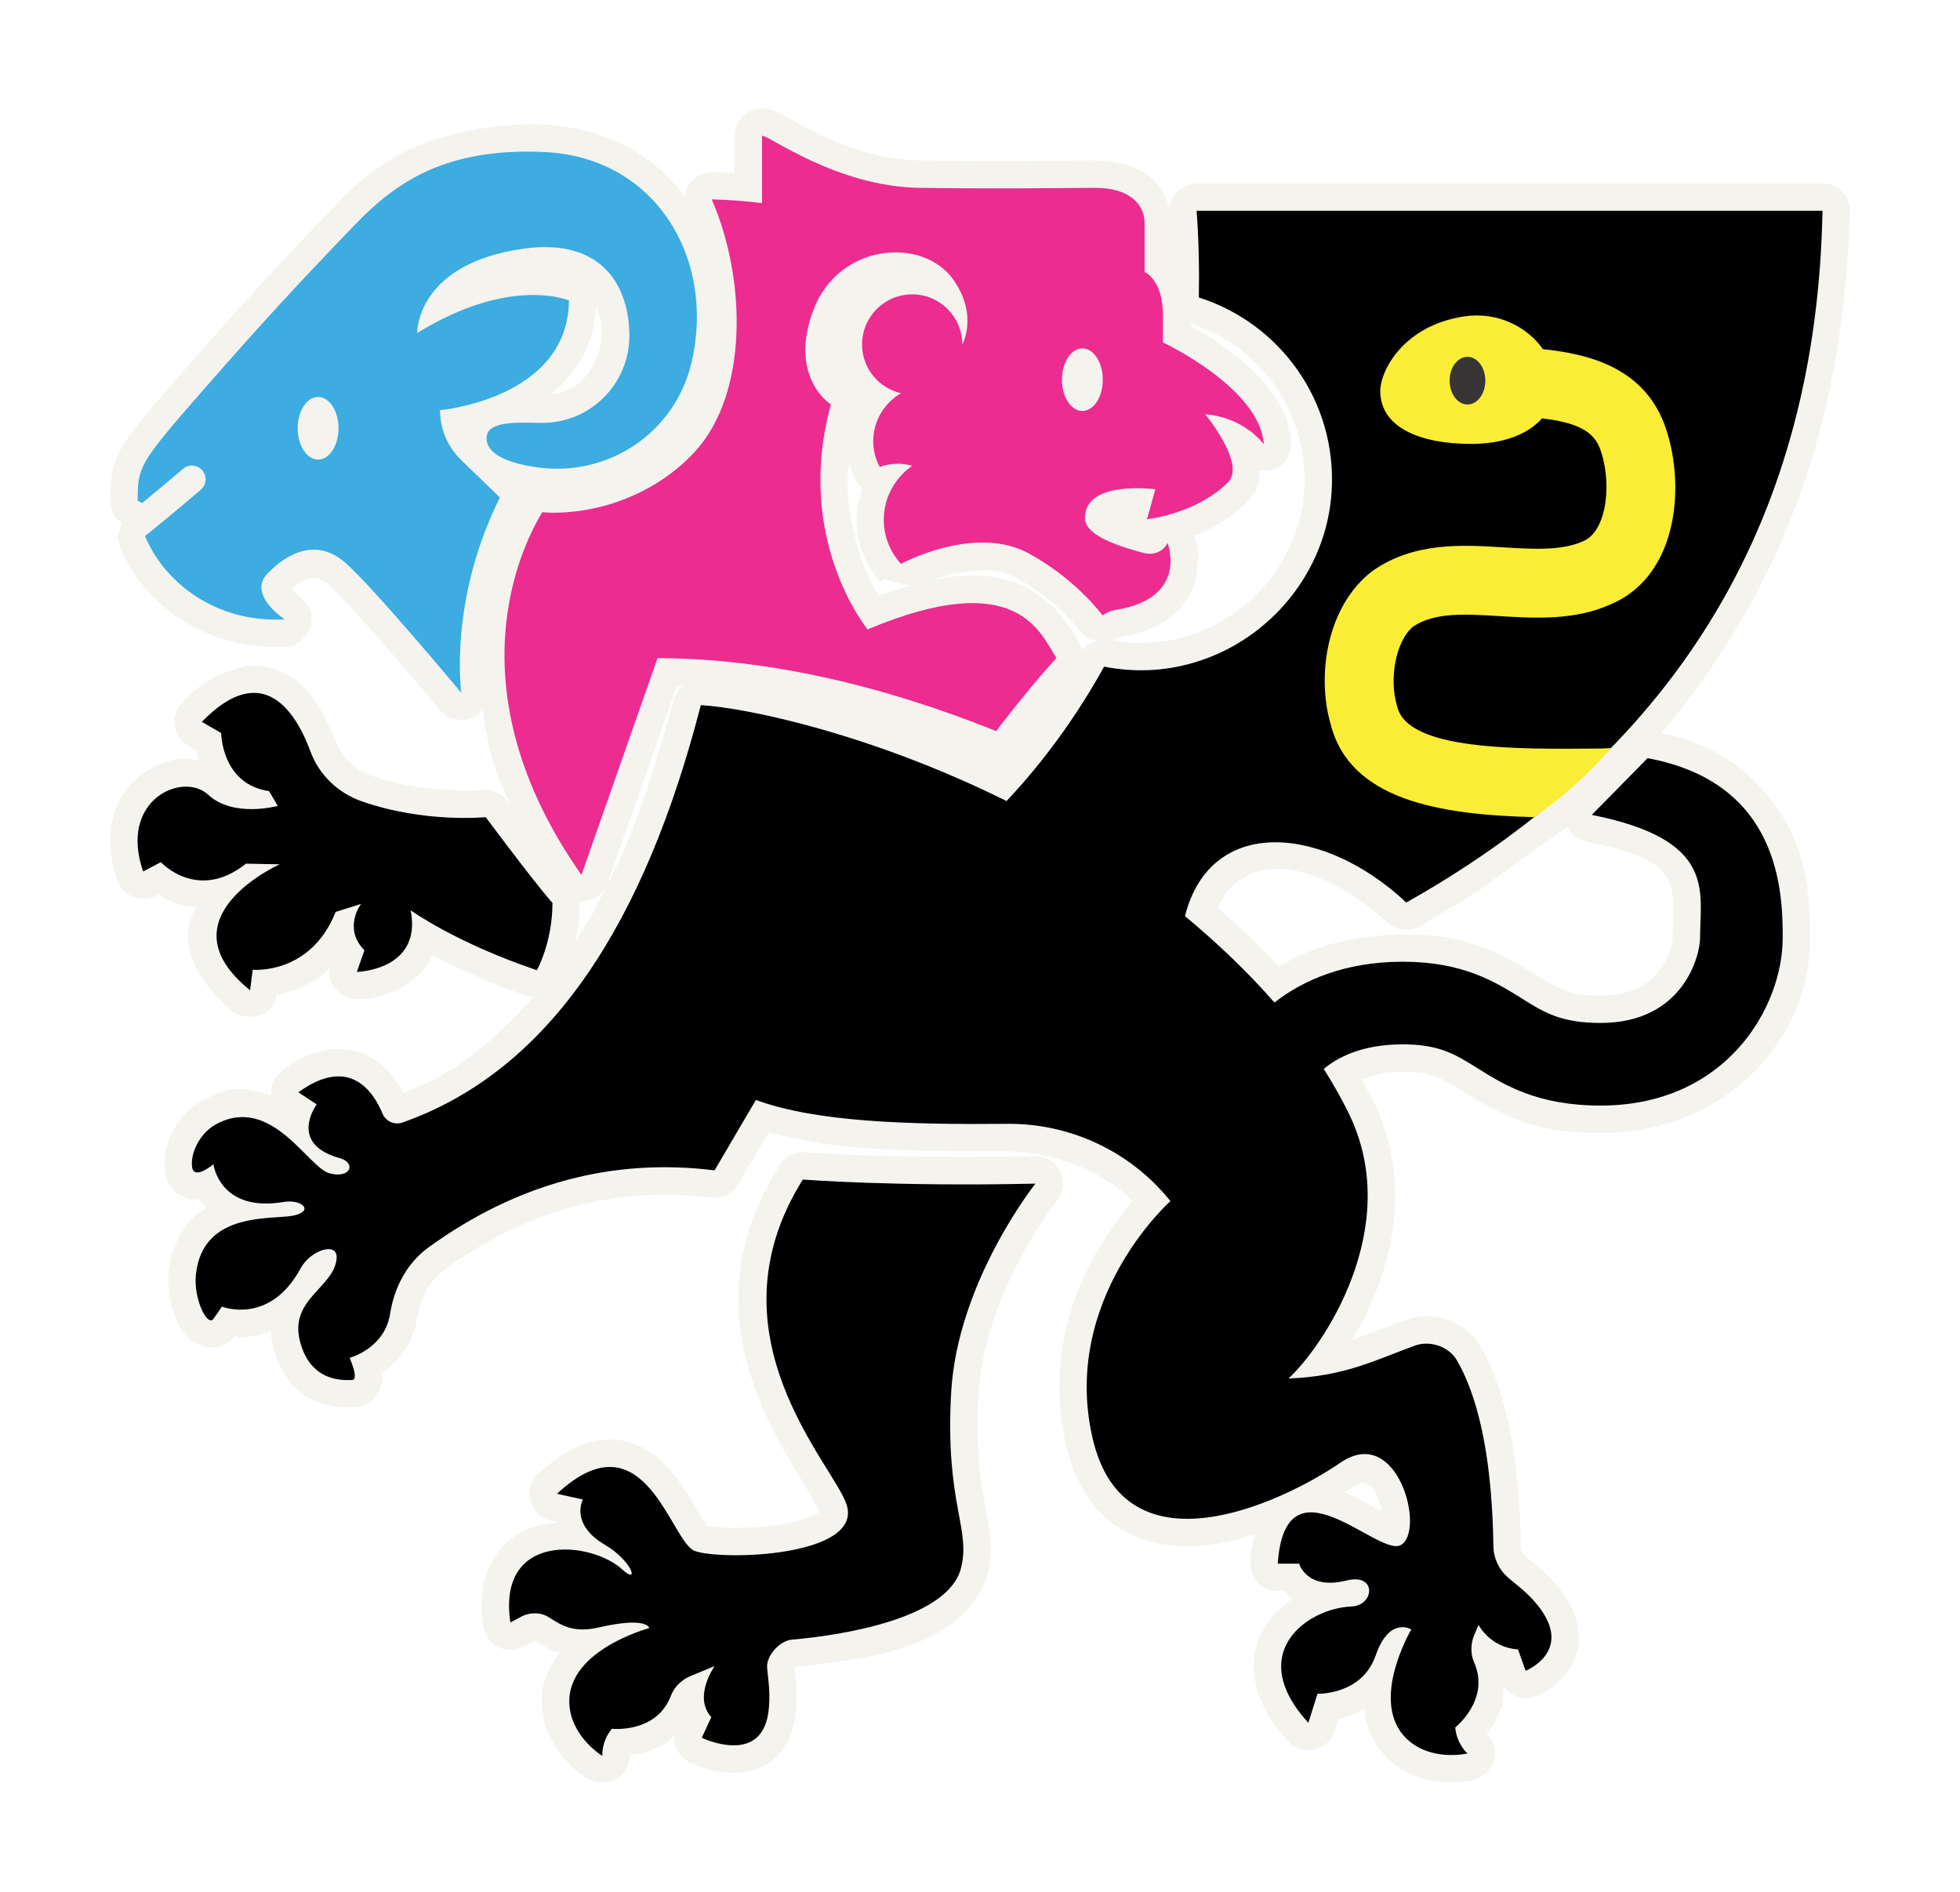<svg height="138" viewBox="0 0 143 138" width="143" xmlns="http://www.w3.org/2000/svg"><path d="m55.903 7.917.549.152c.141.053.279.117.439.199.192.098.232.119.848.46.962.533 1.632.881 2.456 1.255 2.344 1.065 4.645 1.688 6.929 1.719 3.645.05 6.394.05 9.892.02-.047.001 1.272-.011 1.599-.014.545-.004.957-.006 1.322-.006 1.722.048 3.52.488 4.662 1.903.367.454.505 1.052.758 1.578.048-1.103.951-1.701 1.948-1.806h45.663c1.127 0 2.031.929 2 2.055-.438 14.591-4.355 26.829-13.75 38.062 4.185.762 7.338 3.279 9.351 6.933 1.181 2.481 1.496 4.808 1.496 7.982 0 7.426-6.116 14.244-15.286 14.244-4.239 0-6.608-.881-10.044-3.03-.52-.325-.734-.456-.992-.602-1.064-.603-1.903-.834-3.403-.834-1.98.129-.987-.049-2.972.565l.906 1.746c2.031 4.253 1.935 8.875.237 13.424-1.29 2.927-.613 1.678-1.909 3.811 1.588-.537.826-.262 2.29-.82.018-.007.018-.007.035-.014.799-.311 1.174-.454 1.652-.625 1.99-.713 4.374.116 5.438 1.947 1.931 3.326 2.849 8.278 2.941 14.563.004.29.134.57.358.77.071.062.158.136.291.245-.064-.052.306.25.411.338.398.33.719.618 1.04.944.364.369.694.757.995 1.178 1.481 2.073 1.481 4.17.237 5.787-.684.89-1.516 1.41-2.238 1.698-1.108.302-1.59.109-2.347-.701-.148 1.864.084.987-.668 2.637-.513.763-.299.506-.574.826 1.167 1.27.564 2.765-.915 3.351l-.013.003c-.002.001-.002.001-.006.001-.005.002-.005.002-.009.002-.008.003-.008.003-.018.005-.019.004-.019.004-.043.009-.055.012-.055.012-.128.026-.122.023-.258.044-.406.063-.41.052-.853.077-1.319.061-1.39-.048-2.717-.435-3.853-1.302-1.258-1.001-2.112-2.417-2.212-4.06l-.997.473c-.771.234-.466.177-.897.245l-.284.903c-.464 1.469-2.346 1.884-3.385.746-2.708-2.966-3.226-6.077-1.554-8.585.897-1.156.316-.5 1.871-1.847-.261-.147-.061-.026-.533-.456l-.054-.072h-.486c-1.159 0-2.075-.983-1.995-2.139.142-1.338.027-.664.356-2.02-2.384.678-1.281.442-3.291.78-5.266.656-9.225-1.682-10.527-7.326-1.146-4.966-.207-9.648 2.153-13.865 1.717-2.724.803-1.428 2.729-3.895-2.557-2.428-5.662-3.455-9.121-3.62-4.563.002-9.156.06-13.687-.585-1.253-.254-2.505-.508-3.757-.761-.006-.002-.011-.004-.017-.006l-2.204 3.756c-.404.688-1.178 1.07-1.97.973-6.928-.856-13.378.867-19.441 5.245-1.065.77-1.774 2.025-2.012 3.544-.266 1.695-1.176 2.989-2.451 3.887l-.121.071.015.448c-.076 1.099-.846 2.116-2.204 2.116-.021 0-.021 0-.093.001-.394.007-.691-.002-1.073-.051-.57-.074-1.126-.227-1.664-.486-1.408-.679-2.434-1.966-2.905-3.818-.186-.952-.163-.539-.155-1.231-.757.319-.334.179-1.28.381-1.079.089-.609.11-1.411.018-.88 1.091-2.204.984-3.249.234-.418-.364-.728-.849-.98-1.427-.449-1.028-.681-2.308-.569-3.462.231-1.855 1.007-3.8 2.776-4.693l-.507-.595-.03-.049-.675-.024c-1.08-.243-1.733-1.124-1.842-2.163-.201-1.911.978-4.054 2.756-5.033 2.331-1.164 2.724-.962 5.051-.365-.15-.771.232-1.346.767-1.846 2.271-1.647 4.471-1.982 6.339-.985 1.078.601 1.916 1.527 2.459 2.644 3.88-1.333 6.854-4.043 9.575-6.985l-.439-.067c-2.423-.791-4.745-1.847-7.011-3.006-.344 1.126-1.314 1.809-2.263 2.401-1.148.607-2.293.814-3.174.835-1.163-.036-2.285-1.039-2.013-2.296-.679.796-1.658 1.231-2.596 1.636-1.039.322-.61.245-1.264.335-.342 1.599-1.934 1.991-3.215 1.22-2.133-1.746-4.393-4.81-2.671-7.639-.955-.068-.468.012-1.458-.26-1.009-.421-.586-.183-1.3-.654l-.19.1c-1.083.569-2.418.041-2.82-1.115-1.088-3.134-.416-5.954 1.627-7.613 1.172-.842 2.842-1.626 4.316-1.105l-.183-.78-.593-.345c-1.109-.644-1.333-2.15-.461-3.09 1.388-1.494 2.496-2.12 4.569-2.678.2-.054.407-.076.613-.066 3.084.144 4.573 1.937 6.091 5.588.412 1.118 1.344 2.017 2.514 2.426 1.821.636 3.767.972 5.698 1.073.677.035 1.301.038 1.855.018.189-.006.355-.015.495-.025l.07-.006c.061-.005.039-.003.066-.005h-.001.001.001.001-.001-.001.002l.001-.001v.001h-.001c.732-.085 1.321.294 1.806.793l.278.369c-1.221-2.174-1.824-4.634-2.118-7.092-.494.99-1.648.955-2.541.594-.217-.088-.355-.306-.533-.459l-.001-.001s0 0 0-.001c0 0 0 0-.001-.001-.002-.002-.002-.002-.004-.005-.007-.008-.007-.008-.018-.021-.026-.032-.026-.032-.068-.081-.103-.124-.103-.124-.26-.31-.281-.336-.596-.709-.937-1.112-.973-1.149-1.959-2.298-2.895-3.369-.113-.129-.224-.256-.334-.381-1.755-1.997-3.095-3.435-3.747-4.002-.941-.789-1.823-.262-2.605.426.194.215.073.09.377.362.068.056.133.105.19.146.029.021.029.021.044.031l.001.001-.003-.002-.001-.001-.003-.001c1.323 1.033 1.104 2.693-.311 3.527-.195.115-.442.098-.663.147-5.523.317-10.328-2.826-12.155-7.322-.228-.998-.198-.42.142-1.731-.611-.338-.762-1.019-.838-1.643.001-.076.001-.076.003-.151.02-1.05.055-1.502.215-2.13.407-1.595 1.184-2.627 5.013-7.004 4.378-5.002 6.699-7.524 11.147-12.15 3.728-4.043 7.722-5.639 13.841-5.983l.001.025.149-.028 1.346.027c4.027.235 7.889 1.955 10.237 5.322.009-1.172.939-1.767 2.005-1.869l1.607.085v-2.721c0-.98.71-1.816 1.678-1.974zm77.065 7.46h-45.663c.157 2.15.199 4.255.161 6.325 5.899 1.869 10.099 7.558 9.687 14.165-.36 5.773-4.424 10.778-9.963 12.446-2.323.7-4.557.727-6.634.318-2.007 3.623-4.397 6.912-7.121 9.806-9.657-4.802-18.774-6.788-22.304-6.998-4.071 15.808-10.942 26.644-21.772 30.451-.577.203-1.218-.087-1.452-.653-.662-1.6-2.405-4.26-6.139-1.552l1.34.881s-2.138 2.864 1.674 3.92c1.21.335.838 1.507-.725 1.116-1.563-.39-4.258-5.805-8.318-3.572-1.116.614-1.842 2.009-1.73 3.07.111 1.061 1.563-.167 1.563-.167s.428 3.535 5.117 2.754c1.34-.224 2.251.651.744.986s-6.687-.381-7.145 4.354c-.168 1.73.837 3.796 1.284 3.182.446-.614.614-.893.614-.893s3.478 1.403 5.75-2.791c.725-1.34 2.722-1.977 2.623-.726-.167 2.121-3.461 2.958-2.679 6.029.781 3.07 3.237 2.847 3.796 2.847.558 0-.168-1.619-.168-1.619s2.554-.665 2.954-3.213c.302-1.931 1.233-3.711 2.817-4.855 6.506-4.698 13.466-6.522 20.857-5.609l3.014-5.136c4.399 1.62 11.171 1.808 18.358 1.744 4.577-.04 8.926 2.001 11.816 5.55l.07.085c-.034.03-8.021 7.157-5.681 17.295 2.344 10.16 13.844 4.689 18.086 1.787 4.243-2.903 6.253 5.173 4.355 6.029-1.707.769-8.374-6.662-8.932 1.339h1.563s.544 1.958 3.461 1.228c2.233-.558 2.042 1.837.335 1.898-3.126.112-7.815 3.35-3.126 8.486l.67-2.122s3.237.112 4.242-2.791 2.599-1.898 2.599-1.898-3.371 5.689 0 8.262c1.755 1.34 4.1.781 4.1.781s-.782-.669-.893-1.897c0 0 2.572-2.022 1.383-4.731-.283-.644-.265-1.383.01-2.032l.304-.718s.871 1.675 2.88 1.787l.559 1.563s3.349-1.34 1.116-4.466c-.828-1.159-1.827-1.83-2.438-2.373-.64-.57-1.017-1.38-1.029-2.237-.081-5.522-.837-10.428-2.671-13.586-.578-.995-1.951-1.457-3.034-1.069-2.775.992-5.082 2.257-9.25 2.406 2.457-2.233 8.411-10.941 4.466-19.203-.563-1.179-1.206-2.295-1.887-3.378.964-.815 2.744-1.795 5.758-1.795 2.671 0 3.839.73 5.455 1.74 1.942 1.215 4.36 2.726 8.984 2.726 9.164 0 13.286-7.16 13.286-12.244 0-3.312-.186-11.314-9.862-13.1l-4.066 4.139c9.127 1.816 7.899 5.564 7.899 8.961 0 1.313-1.231 6.215-7.257 6.215-2.894 0-4.108-.758-5.788-1.809-1.893-1.184-4.25-2.657-8.651-2.657-4.257 0-7.328 1.383-9.358 2.98-2.016-2.318-4.243-4.403-6.528-6.306 1.888-7.445 10.198-6.587 16.146-.991 5.627-3.373 2.508-1.359 9.231-6.234l.088.004c2.069-1.417 3.89-3.035 5.611-5.038l-.116.005c10.697-10.058 15.159-24.9 15.554-39.201zm-25.559 112.214-.006.005zm-8.015-19.472-.465.235-.862.526.647.261c.395.185.787.387 1.29.661.261.142.521.286.782.427-.054-.48-.002-.102-.329-1.098-.475-.887-.129-.541-1.063-1.012zm14.979-47.828-1.323.97-.262.123c-1.626 1.169-3.22 2.382-4.847 3.549-.406.28-.769.509-1.443.912-.056.034-1.951 1.161-2.869 1.711-.768.46-1.747.354-2.399-.259-2.745-2.529-8.321-5.966-11.637-2.331-.333.365-.52.839-.781 1.258 1.587 1.341 3.103 2.773 4.503 4.309 2.722-1.74 5.856-2.258 9.025-2.375 4.059 0 6.354.861 9.712 2.961 1.994 1.248 2.695 1.505 4.727 1.505 2.066 0 3.417-.674 4.299-1.829.618-.809.958-1.857.958-2.386 0-.334.008-.59.029-1.165.01-.24.013-.348.017-.479.095-3.163-.775-4.25-6.335-5.356-.596-.144-1.183-.499-1.374-1.118zm-96.025-9.741c-1.623.437-2.445.84-3.623 2.108l1.411.82s.021 3.738 3.497 4.235l.63 1.077s-3.23.898-5.077-.816c-1.846-1.713-6.56.367-4.743 5.6l1.294-.68s2.662 2.931 6.213.111l2.455.047s-8.724 3.903-2.159 9.188l.19-1.495s4.217.403 6.054-4.221l1.852-.58s-1.35 1.762.245 3.381l-.553 1.578s4.787-.11 3.929-4.495c0 0 3.251 2.356 9.206 4.37 0 0 1.138-2.014 1.138-4.913 0 0-.868-.893-4.871-6.254 0 0-4.44.454-9.049-1.156-1.712-.598-3.104-1.922-3.731-3.622-.833-1.999-1.881-4.169-4.308-4.283zm22.562 21.212c-.001.001-.001.002-.001.003-.002.002-.003.004-.004.006zm3.396-7.262c-.324.925-1.14 1.159-2.012 1.299l.013.066c-.07 1.692.014.74-.332 2.849 1.68-2.741.902-1.336 2.331-4.214zm5.069-14.442-5.064 14.432c2.307-4.235 3.546-8.949 4.884-13.55.342-.755.1-.497.611-.869zm6.223-40.152v4.912c-1.26-.162-2.476-.236-3.675-.277 2.503 5.71 2.735 14.141-1.252 18.441-2.489 2.685-6.29 4.422-10.364 4.422-.25 0-.494-.025-.741-.037-1.44 2.347-6.745 12.792 2.857 26.464l5.549-15.816c7.874.006 16.343 1.957 24.708 5.321 0 0 2.154-2.869 4.396-5.337-1.179-1.792-2.796-6.687-13.775-2.087 0 0-5.396-6.531-2.679-16.406l-.365-.348-.001.011c-1.895-1.758-1.645-4.307-.918-6.535 1.842-4.913 7.997-5.379 10.215-2.233 1.843 2.612.655 4.728.655 4.728 0-2.019-1.637-3.656-3.657-3.656-2.019 0-3.656 1.637-3.656 3.656 0 1.736 1.212 3.182 2.835 3.556-1.205.713-2.021 2.011-2.021 3.512 0 .677.18 1.305.47 1.867.413-.139.847-.232 1.307-.232.371 0 .728.054 1.068.147-1.251.867-2.074 2.31-2.074 3.947 0 1.239.482 2.357 1.251 3.209 0 0 5.385-2.927 9.349-.75 2.798 1.538 4.563 3.488 5.361 4.504.313-.196.601-.338.835-.373 5.522-.828 3.908-4.912 3.908-4.912s-.462 1.095-1.861.707c-2.01-.558-4.168-1.303-4.168-2.531 0-2.791 5.136-2.084 5.136-2.084l-.606 2.183s3.509-.35 5.89-2.667c1.377-1.339-1.637-4.987-1.637-4.987s2.56.067 4.272 2.186c-.275-4.109-7.361-7.433-7.361-7.433v-1.965c0-2.636-1.34-3.171-1.34-3.171v-3.572c0-1.452-1.228-2.568-3.572-2.568-2.345 0-6.253.09-12.84 0-6.076-.083-11.046-3.87-11.499-3.796zm23.371 15.51c.822 0 1.489 1.022 1.489 2.282 0 1.261-.667 2.283-1.489 2.283s-1.489-1.022-1.489-2.283c0-1.26.667-2.282 1.489-2.282zm-40.604-14.354c-5.123.288-8.883 1.438-12.482 5.342-4.085 4.248-6.445 6.778-11.112 12.111-4.743 5.421-4.689 5.543-4.737 8.007l.339.175c.83-.679 1.83-1.512 2.978-2.492.42-.357 1.05-.309 1.41.111.358.42.309 1.051-.111 1.41-1.714 1.464-3.088 2.59-4.067 3.378 1.348 3.316 5.121 6.369 10.188 6.078 0 0-2.74-1.778-1.259-3.333 1.482-1.556 3.617-2.593 5.66-.815 2.044 1.777 8.488 9.511 8.488 9.511s-.962-6.696 2.815-14.252l-2.825-2.73c-.988-.954-1.545-2.268-1.545-3.64 0 0 9.333-.815 9.407-8 0 0-4.222-1.852-11.072 2.37 0 0-.113-5.037 7.739-6.147 5.848-.826 7.739 2.844 7.739 6.351 0 3.508-2.844 6.352-6.352 6.352-1.321 0-3.85-.223-4.044.916-.205 1.198 1.218 1.972 3.59 2.319 5.24.768 10.145-2.497 11.347-7.655 1.765-7.576-2.627-14.994-10.795-15.342zm-15.156 17.899c.822 0 1.489 1.022 1.489 2.282 0 1.261-.667 2.283-1.489 2.283s-1.489-1.022-1.489-2.283c0-1.26.667-2.282 1.489-2.282zm12.43 21.3c.001.003 0 .001.001.006 0-.002 0-.001 0-.003 0-.001 0-.001-.001-.002zm35.687-8.673c-2.418.387-1.391.124-3.113.655l-.321.122c3.772-.904 7.153-.321 9.694 2.726.258.341.479.677.731 1.098.062.102.249.417.252.423.078.131.132.219.178.288l.236.537c.425-.542.11-.226 1.138-.704-.94-.164-.52.034-1.253-.609-1.121-1.427-2.705-2.861-4.751-3.986-.532-.292-1.142-.467-1.829-.531zm15.523-17.987v.168l.134.074c.936.528 1.873 1.128 2.756 1.795 2.618 1.978 4.299 4.139 4.466 6.639.002 1.31-1.031 2.33-2.347 2.014.161.954-.295 1.669-.888 2.354-1.15.989-2.362 1.985-3.872 2.395.45 1.121.328 2.08.14 3.204-.57 2.236-2.497 3.775-5.666 4.25.119-.018.058.01-.07.09l-.304.119c1.758.242 1.6.292 3.998.03.483-.053.945-.224 1.418-.335 4.77-1.437 8.237-5.751 8.543-10.656.346-5.538-3.122-10.495-8.295-12.134zm-24.916 10.15c-.317 2.372.195 4.746.896 6.997.81 1.976.379 1.078 1.253 2.712l2.341-.764c-.656-.072-1.289-.278-1.924-.45l-.253.229c-1.125-1.246-1.766-2.847-1.766-4.549.083-1.355-.016-.565.428-2.349-.291-.118-.054-.008-.507-.596zm-18.454-11.409c-.059 2.628-1.334 4.86-3.361 6.451 2.317-.195 3.587-2.19 3.8-4.296-.102-1.494.049-.777-.439-2.155zm-1.173-2.254h.001.001c-.001 0-.001 0-.002 0zm16.268 65.961c5.644.421 11.317.37 16.97.298 0 0-5.703 7.151-6.15 15.264s1.461 9.893.717 12.796c-.907 3.538-8.113 4.838-12.356 5.21-.853.075-1.843 1.155-1.786 2.01.054.816.296 1.994.073 3.401-.601 3.794-4.842 1.745-4.842 1.745l.698-1.506c-1.354-1.489.24-3.724.24-3.724l-1.761.729c-.65.27-1.182.784-1.432 1.442-1.052 2.765-4.304 2.402-4.304 2.402-.781.953-.694 1.979-.694 1.979s-2.063-1.247-2.374-3.432c-.598-4.199 5.794-5.89 5.794-5.89s-.106-.868-3.679-.049c-1.871.429-2.741-.166-3.636-.735-.609-.387-1.388-.386-2.026-.048l-.79.419c-.991-6.633 5.873-5.969 8.18-3.856 1.259 1.153.702-.641-1.281-1.809-2.591-1.526-1.606-3.303-1.606-3.303l-1.893-.418c6.401-5.955 8.293 3.52 10.049 4.168 1.953.721 12.253.432 11.09-3.35-1.064-2.522-2.862-4.672-3.98-7.185-2.13-4.788-2.462-9.555-.372-14.447zm.157-1.994c-.742-.058-1.455.3-1.851.931-4.417 7.04-3.68 13.665.255 20.724.885 1.523 1.838 3.008 2.675 4.559l-.101.072c-.507.334-1.445.639-2.646.843-1.136.193-2.436.286-3.632.271-.599-.02-1.243-.018-1.828-.138-.111-.143-.029-.035-.23-.335-.146-.23-.926-1.553-1.178-1.952-1.211-1.922-2.374-3.142-4.012-3.721-2.195-.777-4.529-.014-6.909 2.2-1.18 1.099-.643 3.07.931 3.418l.31.068.016.079-.857.122c-3.237.687-5.016 3.444-4.416 7.459.204 1.365 1.696 2.118 2.915 1.472l.79-.419c.03-.016.041-.016.017-.031.031.02.031.02.063.04.001.001.001.001.002.001 1.385.772.77.559 1.768.827-.991 1.618-1.48 2.387-1.22 4.4.188 1.316.789 2.459 1.651 3.432.604.68 1.208 1.151 1.669 1.43 1.417.603 3.007-.068 3.021-1.769 1.263-.194.668-.043 1.791-.43 1.209-.642.728-.26 1.511-1.055-.227.938.422 1.593 1.094 2.021.223.107.559.246.983.381.791.252 1.599.396 2.414.367 2.204-.077 3.89-1.45 4.291-3.981.166-1.05.148-1.911.018-3.135-.048-.452-.03-.273-.056-.536l.029-.004c.05-.074.059-.054-.035-.056l-.043-.001.042-.005c-.006-.066-.003-.03-.008-.109l.008.109.001.005v.001-.001l-.001-.005c4.934-.556 12.161-1.166 14.076-6.7.147-.574.222-1.137.235-1.715.013-.613-.042-1.216-.162-1.964-.06-.374-.311-1.733-.346-1.936-.405-2.334-.554-4.489-.385-7.568.172-3.108 1.21-6.348 2.843-9.521.638-1.239 1.322-2.38 2.004-3.392.236-.351.455-.66.649-.923.112-.151.188-.249.221-.291 1.058-1.326.088-3.285-1.608-3.247-4.452.1-8.558.066-12.22-.062-1.279-.044-2.41-.097-3.381-.154-.338-.019-.632-.038-.879-.055-.146-.01-.242-.017-.288-.021z" fill="#f4f3ee"/><path d="m120.203 55.309-4.066 4.139c9.127 1.816 7.899 5.564 7.899 8.961 0 1.313-1.231 6.215-7.257 6.215-2.894 0-4.108-.758-5.788-1.809-1.893-1.184-4.25-2.657-8.651-2.657-4.257 0-7.328 1.383-9.358 2.98-2.016-2.318-4.243-4.403-6.528-6.306 1.888-7.445 10.198-6.587 16.146-.991 20.16-11.345 29.948-28.349 30.368-50.464h-45.663c.157 2.15.199 4.255.161 6.325 5.899 1.869 10.099 7.558 9.687 14.165-.36 5.773-4.424 10.778-9.963 12.446-2.323.7-4.557.727-6.634.318-2.007 3.623-4.397 6.912-7.121 9.806-9.657-4.802-18.774-6.788-22.304-6.998-4.071 15.808-10.942 26.644-21.772 30.451-.577.203-1.218-.087-1.452-.653-.662-1.6-2.405-4.26-6.139-1.552l1.34.881s-2.138 2.864 1.674 3.92c1.21.335.838 1.507-.725 1.116-1.563-.39-4.258-5.805-8.318-3.572-1.116.614-1.842 2.009-1.73 3.07.111 1.061 1.563-.167 1.563-.167s.428 3.535 5.117 2.754c1.34-.224 2.251.651.744.986s-6.687-.381-7.145 4.354c-.168 1.73.837 3.796 1.284 3.182.446-.614.614-.893.614-.893s3.478 1.403 5.75-2.791c.725-1.34 2.722-1.977 2.623-.726-.167 2.121-3.461 2.958-2.679 6.029.781 3.07 3.237 2.847 3.796 2.847.558 0-.168-1.619-.168-1.619s2.554-.665 2.954-3.213c.302-1.931 1.233-3.711 2.817-4.855 6.506-4.698 13.466-6.522 20.857-5.609l3.014-5.136c4.399 1.62 11.171 1.808 18.358 1.744 4.577-.04 8.926 2.001 11.816 5.55l.07.085c-.034.03-8.021 7.157-5.681 17.295 2.344 10.16 13.844 4.689 18.086 1.787 4.243-2.903 6.253 5.173 4.355 6.029-1.707.769-8.374-6.662-8.932 1.339h1.563s.544 1.958 3.461 1.228c2.233-.558 2.042 1.837.335 1.898-3.126.112-7.815 3.35-3.126 8.486l.67-2.122s3.237.112 4.242-2.791 2.599-1.898 2.599-1.898-3.371 5.689 0 8.262c1.755 1.34 4.1.781 4.1.781s-.782-.669-.893-1.897c0 0 2.572-2.022 1.383-4.731-.283-.644-.265-1.383.01-2.032l.304-.718s.871 1.675 2.88 1.787l.559 1.563s3.349-1.34 1.116-4.466c-.828-1.159-1.827-1.83-2.438-2.373-.64-.57-1.017-1.38-1.029-2.237-.081-5.522-.837-10.428-2.671-13.586-.578-.995-1.951-1.457-3.034-1.069-2.775.992-5.082 2.257-9.25 2.406 2.457-2.233 8.411-10.941 4.466-19.203-.563-1.179-1.206-2.295-1.887-3.378.964-.815 2.744-1.795 5.758-1.795 2.671 0 3.839.73 5.455 1.74 1.942 1.215 4.36 2.726 8.984 2.726 9.164 0 13.286-7.16 13.286-12.244 0-3.312-.186-11.314-9.862-13.1"/><path d="m70.111 114.407c-.907 3.538-8.113 4.838-12.356 5.21-.853.075-1.843 1.155-1.786 2.01.054.816.296 1.994.073 3.401-.601 3.794-4.842 1.745-4.842 1.745l.698-1.506c-1.354-1.489.24-3.724.24-3.724l-1.761.729c-.65.27-1.182.784-1.432 1.442-1.052 2.765-4.304 2.402-4.304 2.402-.781.953-.694 1.979-.694 1.979s-2.063-1.247-2.374-3.432c-.598-4.199 5.794-5.89 5.794-5.89s-.106-.868-3.679-.049c-1.871.429-2.741-.166-3.636-.735-.609-.387-1.388-.386-2.026-.048l-.79.419c-.991-6.633 5.873-5.969 8.18-3.856 1.259 1.153.702-.641-1.281-1.809-2.591-1.526-1.606-3.303-1.606-3.303l-1.893-.418c6.401-5.955 8.293 3.52 10.049 4.168 1.953.721 12.253.432 11.09-3.35-.893-2.903-10.346-12.355-3.201-23.743 0 0 6.705.528 16.97.298 0 0-5.703 7.151-6.15 15.264s1.461 9.893.717 12.796"/><path d="m35.436 59.611s-4.44.454-9.049-1.156c-1.712-.598-3.104-1.922-3.731-3.622-1.035-2.808-3.435-6.794-7.931-2.175l1.411.82s.021 3.738 3.497 4.235l.63 1.077s-3.23.898-5.077-.816c-1.846-1.713-6.56.367-4.743 5.6l1.294-.68s2.662 2.931 6.213.111l2.455.047s-8.724 3.903-2.159 9.188l.19-1.495s4.217.403 6.054-4.221l1.852-.58s-1.35 1.762.245 3.381l-.553 1.578s4.787-.11 3.929-4.495c0 0 3.251 2.356 9.206 4.37 0 0 1.138-2.014 1.138-4.913 0 0-.868-.893-4.871-6.254"/><path d="m121.372 30.792c-1.624-4.034-5.528-4.975-8.8-5.321-1.138-1.615-3.292-2.754-5.729-2.391-4.503.67-6.141 4.019-6.141 5.433 0 2.713 2.987 3.871 6.625 3.871 2.307 0 4.14-.677 5.174-1.864 2.179.265 3.65.756 4.2 2.123.934 2.394.594 6.079-1.181 6.831-1.564.714-3.632.589-5.821.457-3.039-.187-6.483-.394-9.484 1.665l-.114.082c-3.326 2.567-4.037 7.632-3.024 11.128 1.391 5.537 7.874 6.631 14.842 6.805 2.069-1.417 3.89-3.035 5.611-5.038-.033 0-.718.032-.751.033-6.192.057-14.062.136-14.835-3.049l-.033-.123c-.542-1.822-.137-4.636 1.208-5.738 1.572-1.036 3.756-.904 6.277-.751 2.58.156 5.506.334 8.148-.872 5.043-2.139 5.47-9.073 3.828-13.281" fill="#faed36"/><path d="m108.369 27.769c0 .959-.583 1.737-1.303 1.737-.719 0-1.302-.778-1.302-1.737s.583-1.737 1.302-1.737c.72 0 1.303.778 1.303 1.737" fill="#373535"/><path d="m78.969 29.981c-.822 0-1.489-1.022-1.489-2.283 0-1.26.667-2.282 1.489-2.282s1.489 1.022 1.489 2.282c0 1.261-.667 2.283-1.489 2.283m13.241 2.43c-.275-4.109-7.361-7.433-7.361-7.433v-1.965c0-2.636-1.34-3.171-1.34-3.171v-3.572c0-1.452-1.228-2.568-3.572-2.568-2.345 0-6.253.09-12.84 0-6.076-.083-11.046-3.87-11.499-3.796v4.912c-1.26-.162-2.476-.236-3.675-.277 2.503 5.71 2.735 14.141-1.252 18.441-2.489 2.685-6.29 4.422-10.364 4.422-.25 0-.494-.025-.741-.037-1.44 2.347-6.745 12.792 2.857 26.464l5.549-15.816c7.874.006 16.343 1.957 24.708 5.321 0 0 2.154-2.869 4.396-5.337-1.179-1.792-2.796-6.687-13.775-2.087 0 0-5.396-6.531-2.679-16.406 0 0-3.126-1.96-1.284-6.872 1.842-4.913 7.997-5.379 10.215-2.233 1.843 2.612.655 4.728.655 4.728 0-2.019-1.637-3.656-3.657-3.656-2.019 0-3.656 1.637-3.656 3.656 0 1.736 1.212 3.182 2.835 3.556-1.205.713-2.021 2.011-2.021 3.512 0 .677.18 1.305.47 1.867.413-.139.847-.232 1.307-.232.371 0 .728.054 1.068.147-1.251.867-2.074 2.31-2.074 3.947 0 1.239.482 2.357 1.251 3.209 0 0 5.385-2.927 9.349-.75 2.798 1.538 4.563 3.488 5.361 4.504.313-.196.601-.338.835-.373 5.522-.828 3.908-4.912 3.908-4.912s-.462 1.095-1.861.707c-2.01-.558-4.168-1.303-4.168-2.531 0-2.791 5.136-2.084 5.136-2.084l-.606 2.183s3.509-.35 5.89-2.667c1.377-1.339-1.637-4.987-1.637-4.987s2.56.067 4.272 2.186" fill="#ec2c8f"/><path d="m23.209 33.526c-.822 0-1.489-1.022-1.489-2.283 0-1.26.667-2.282 1.489-2.282s1.489 1.022 1.489 2.282c0 1.261-.667 2.283-1.489 2.283m16.455-22.439c-7.143-.304-10.752 2.166-13.781 5.317-4.085 4.248-6.445 6.778-11.112 12.111-4.743 5.421-4.689 5.543-4.737 8.007.161.083.178.092.339.175.83-.679 1.83-1.512 2.978-2.492.42-.357 1.05-.309 1.41.111.358.42.309 1.051-.111 1.41-1.714 1.464-3.088 2.59-4.067 3.378 1.348 3.316 5.121 6.369 10.188 6.078 0 0-2.74-1.778-1.259-3.333 1.482-1.556 3.617-2.593 5.66-.815 2.044 1.777 8.488 9.511 8.488 9.511s-.962-6.696 2.815-14.252l-2.825-2.73c-.988-.954-1.545-2.268-1.545-3.64 0 0 9.333-.815 9.407-8 0 0-4.222-1.852-11.072 2.37 0 0-.113-5.037 7.739-6.147 5.848-.826 7.739 2.844 7.739 6.351 0 3.508-2.844 6.352-6.352 6.352-1.321 0-3.85-.223-4.044.916-.205 1.198 1.218 1.972 3.59 2.319 5.24.768 10.145-2.497 11.347-7.655 1.765-7.576-2.627-14.994-10.795-15.342" fill="#3cace1"/></svg>